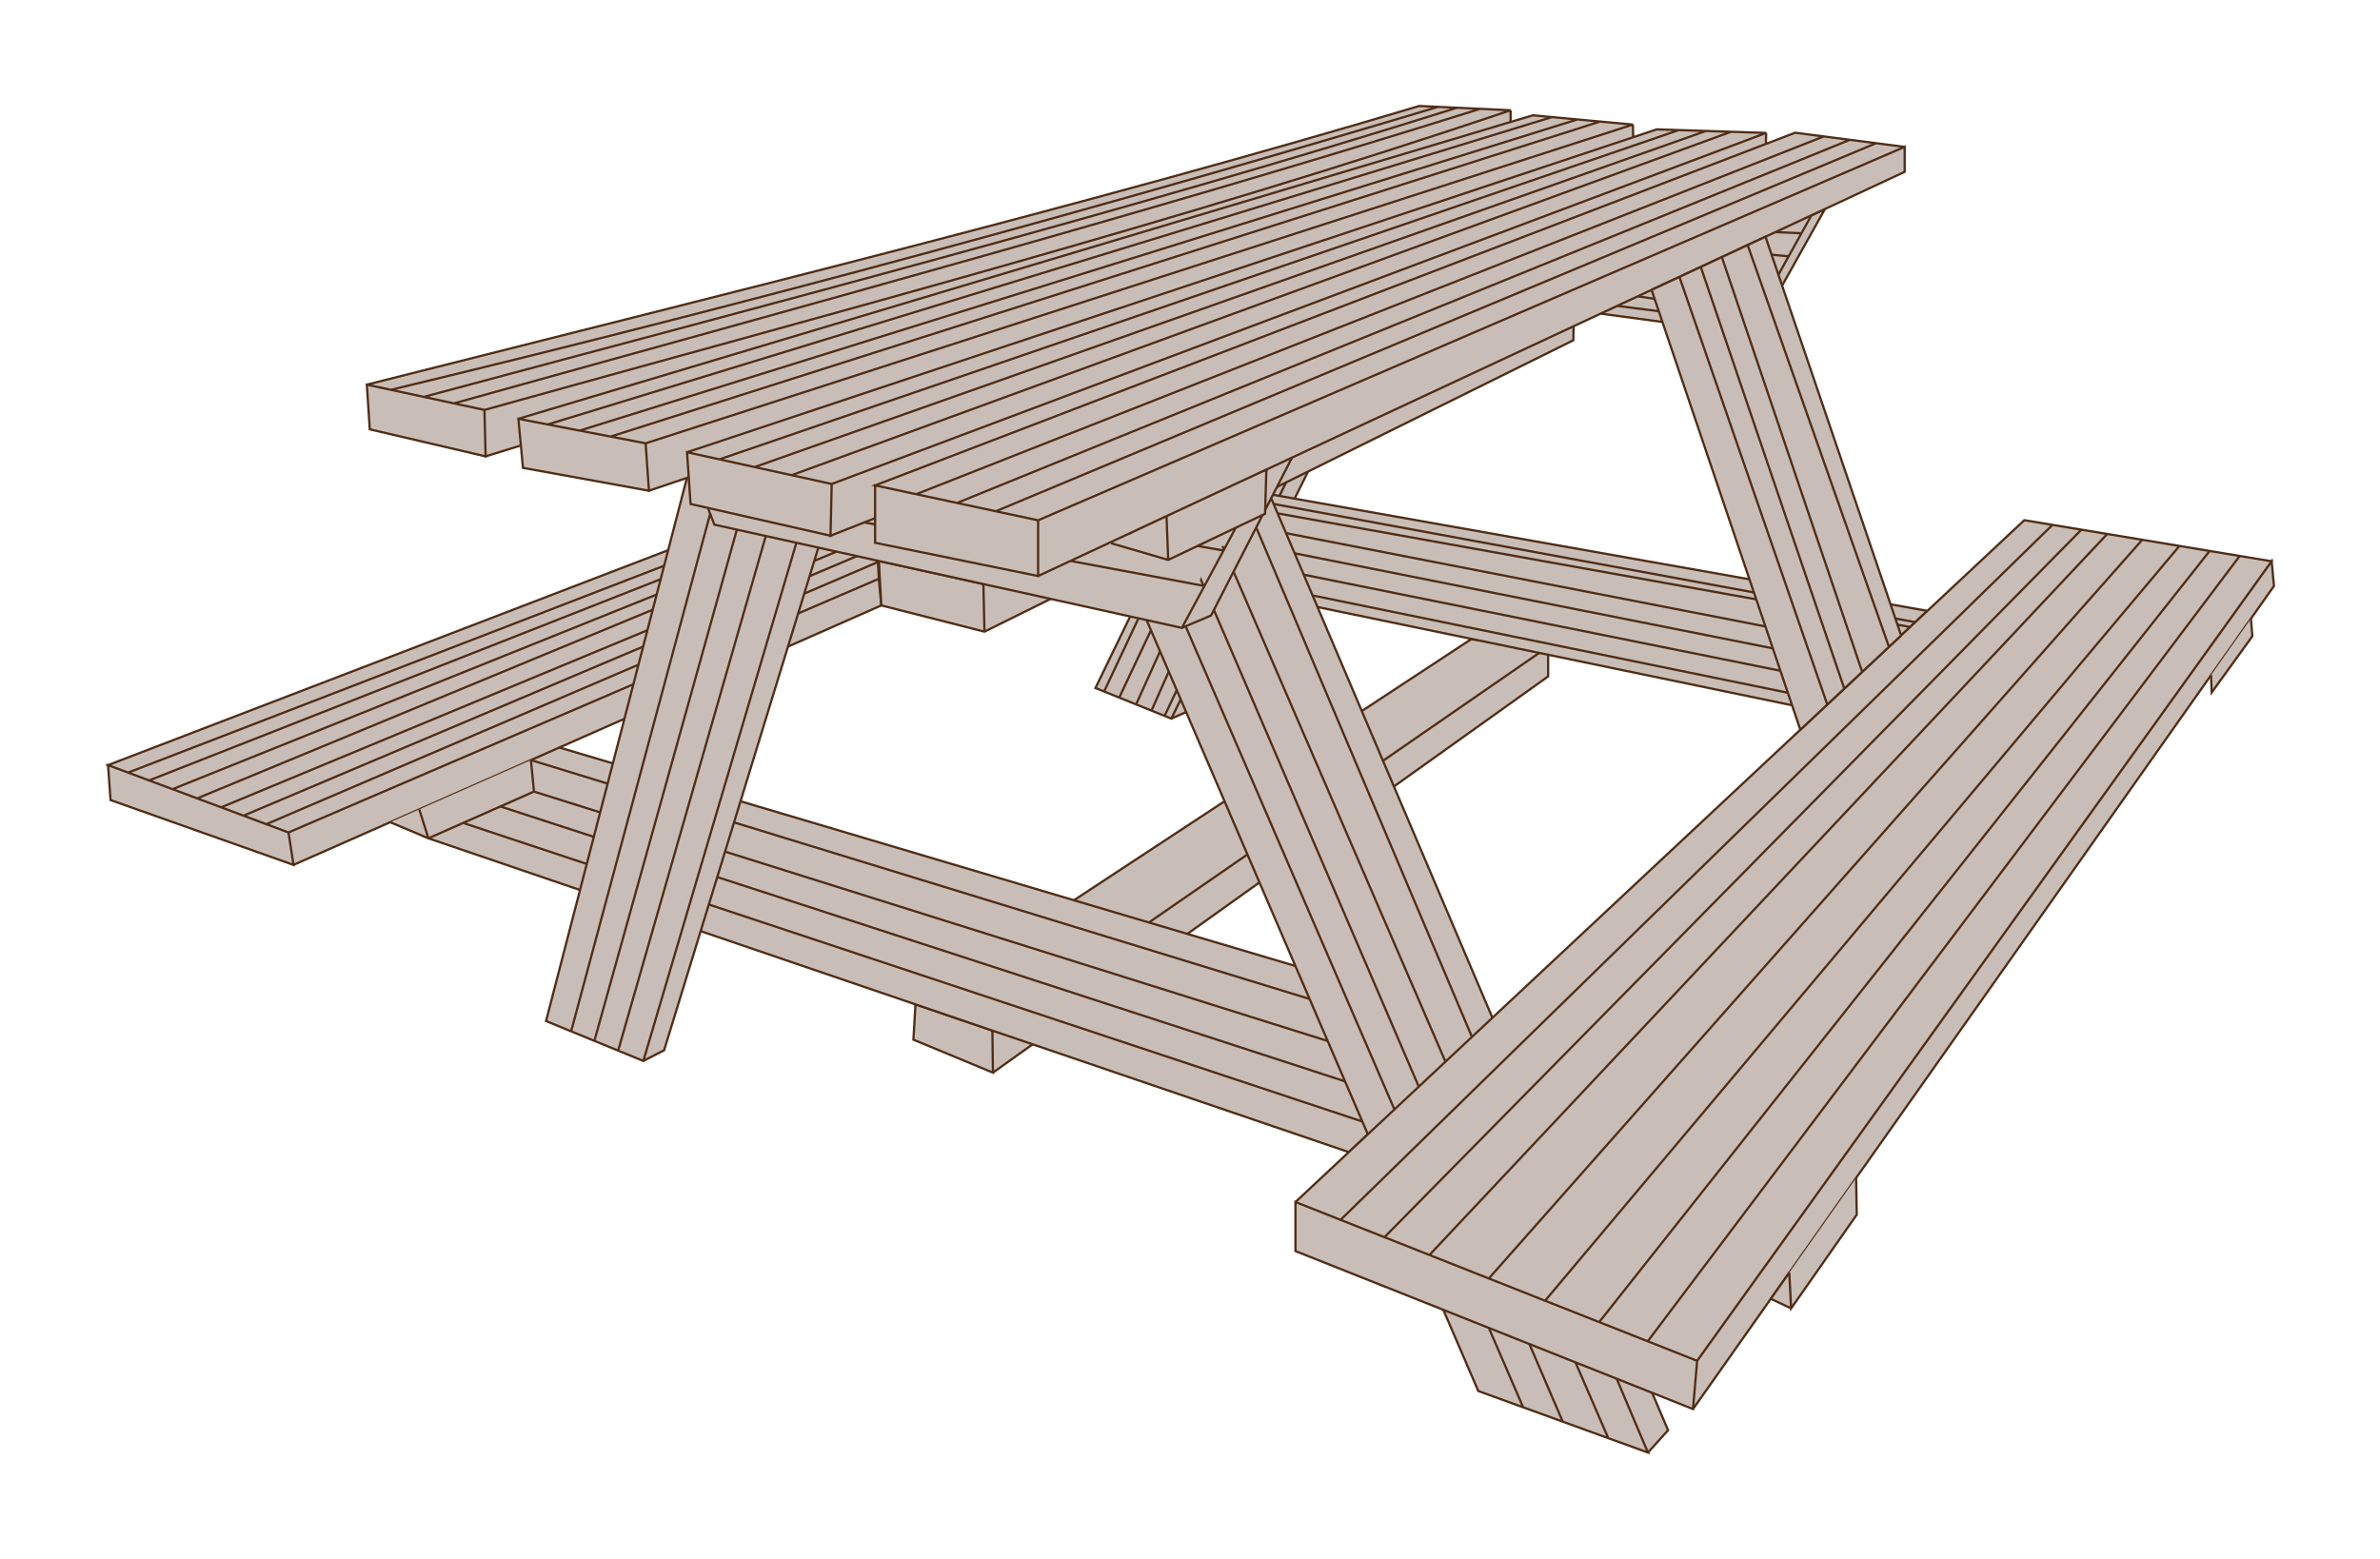 <?xml version="1.0" encoding="UTF-8" standalone="no"?>
<!-- Created with Inkscape (http://www.inkscape.org/) -->

<svg
   width="279.335mm"
   height="183.058mm"
   viewBox="0 0 279.335 183.058"
   version="1.1"
   id="svg5"
   inkscape:version="1.1.2 (0a00cf5339, 2022-02-04)"
   sodipodi:docname="bench.svg"
   xmlns:inkscape="http://www.inkscape.org/namespaces/inkscape"
   xmlns:sodipodi="http://sodipodi.sourceforge.net/DTD/sodipodi-0.dtd"
   xmlns="http://www.w3.org/2000/svg"
   xmlns:svg="http://www.w3.org/2000/svg">
  <sodipodi:namedview
     id="namedview7"
     pagecolor="#ffffff"
     bordercolor="#666666"
     borderopacity="1.0"
     inkscape:pageshadow="2"
     inkscape:pageopacity="0.0"
     inkscape:pagecheckerboard="0"
     inkscape:document-units="mm"
     showgrid="false"
     inkscape:zoom="0.70710678"
     inkscape:cx="495.68185"
     inkscape:cy="316.78384"
     inkscape:window-width="1440"
     inkscape:window-height="831"
     inkscape:window-x="0"
     inkscape:window-y="0"
     inkscape:window-maximized="1"
     inkscape:current-layer="layer1"
     inkscape:snap-smooth-nodes="true"
     inkscape:snap-bbox="false"
     inkscape:snap-global="true"
     inkscape:snap-page="true" />
  <defs
     id="defs2" />
  <g
     inkscape:label="Layer 1"
     inkscape:groupmode="layer"
     id="layer1"
     transform="translate(2.461,-110.832)">
    <g
       id="g35135"
       style="display:inline">
      <path
         id="path29205"
         style="fill:#c8beb7;stroke:#502d16;stroke-width:0.265;stroke-miterlimit:4;stroke-dasharray:none"
         d="m 208.972,138.215 -5.226,-0.236 m 3.723,2.939 -3.696,-0.337 m -18.366,7.068 17.038,2.304 5.024,-9.035 1.503,-2.703 1.171,-2.106 m -22.795,10.635 4.878,0.626 m -2.463,-1.752 1.971,0.298 m 10.71,4.038 3.255,-3.798 6.028,-10.786 -1.585,0.739" />
      <path
         id="path24689"
         style="fill:#c8beb7;stroke:#502d16;stroke-width:0.265;stroke-miterlimit:4;stroke-dasharray:none"
         d="m 134.216,194.885 v 0 l 6.103,-12.921 m -7.633,12.291 4.787,-10.811 m -6.594,10.082 4.773,-10.575 m -6.754,9.776 5.161,-10.952 m -6.935,10.236 5.038,-10.729 m 2.854,13.914 2.141,-0.952 14.223,-28.699 -5.651,-1.149 -13.523,14.636 -6.096,12.569 1.014,0.409 1.774,0.716 1.982,0.8 1.806,0.729 2.33,0.941 14.164,-29.186"
         sodipodi:nodetypes="ccccccccccccccccccccccc" />
      <path
         id="path12824"
         style="display:inline;fill:#c8beb7;stroke:#502d16;stroke-width:0.265;stroke-miterlimit:4;stroke-dasharray:none"
         d="m 114.015,231.82 0.062,4.935 -9.332,-3.87 0.243,-4.144 m 9.089,8.014 65.162,-46.514 v -3.487 l -65.224,45.066 m 65.224,-45.066 -9.06,-0.867 -65.19,42.855 9.027,3.078"
         sodipodi:nodetypes="cccccccccccc" />
      <path
         id="path11736"
         style="fill:#c8beb7;stroke:#502d16;stroke-width:0.265;stroke-miterlimit:4;stroke-dasharray:none"
         d="m 60.208,203.759 105.45,33.145 m -3.341,3.126 -106.055,-34.524 m -4.364,1.933 107.196,35.607 M 59.85,200.062 169.18,233.61 M 47.819,209.246 l 57.169,19.496 9.027,3.078 41.831,14.265 16.216,-15.173 m 0,0 -114.294,-33.936 -9.949,12.27"
         sodipodi:nodetypes="cccccccccccccccc" />
      <path
         id="path16620"
         style="fill:#c8beb7;stroke:#502d16;stroke-width:0.265;stroke-miterlimit:4;stroke-dasharray:none"
         d="m 207.373,192.157 -62.633,-12.826 m 61.76,10.246 -65.194,-13.143 m 64.304,10.513 -63.124,-12.552 m 62.254,9.98 -61.181,-11.911 m 78.17,11.975 -87.032,-15.637 m 87.639,15.069 -81.435,-15.001 m 82.851,13.676 -85.519,-15.172 m 85.519,15.172 -3.084,2.886 -12.799,8.196 -63.344,-13.116 -6.292,-13.138" />
      <path
         id="path7902"
         style="display:inline;fill:#c8beb7;stroke:#502d16;stroke-width:0.265;stroke-miterlimit:4;stroke-dasharray:none"
         d="M 12.58,201.533 77.562,176.445 M 15.042,202.452 99.372,169.268 M 17.792,203.478 96.335,171.89 M 20.682,204.557 98.544,172.304 m -75.041,33.306 77.802,-32.339 m -75.18,33.318 78.472,-33.215 m -75.796,34.214 74.968,-32.144 m -71.782,36.921 11.352,-5.012 3.408,-1.505 13.104,-5.786 3.381,-1.493 37.743,-16.665 -0.293,-3.123 -69.281,29.778 m 0.586,3.807 -21.474,-7.613 -0.293,-4.1 2.36,0.881 2.462,0.919 2.751,1.027 2.89,1.079 2.82,1.053 2.622,0.979 2.676,0.999 2.601,0.971 z m 68.695,-33.584 -0.619,-12.612 -89.842,34.483 21.181,7.906"
         sodipodi:nodetypes="ccccccccccccccccccccccccccccccccccccc" />
      <path
         id="path12383"
         style="fill:#c8beb7;stroke:#502d16;stroke-width:0.265;stroke-miterlimit:4;stroke-dasharray:none"
         d="m 112.959,179.398 0.12,5.587 m 69.147,-35.852 -0.028,1.645 -69.12,34.207 -12.104,-3.081 -0.286,-5.215 12.27,2.709" />
      <path
         id="path8466"
         style="display:inline;fill:#c8beb7;stroke:#502d16;stroke-width:0.265;stroke-miterlimit:4;stroke-dasharray:none"
         d="m 190.954,281.356 2.363,-2.619 -47.502,-111.571 -2.68,1.224 m 43.161,111.277 -45.276,-104.727 M 180.954,277.728 137.853,177.414 m 38.453,98.628 -42.145,-97.55 m 56.792,102.863 -4.659,-1.69 -5.341,-1.937 -4.648,-1.686 -5.264,-1.91 -41.008,-95.337 13.099,-10.406 z" />
      <path
         id="path23775"
         style="fill:#c8beb7;stroke:#502d16;stroke-width:0.265;stroke-miterlimit:4;stroke-dasharray:none"
         d="m 73.044,235.383 2.438,-1.255 19.534,-63.661 -1.134,-5.645 M 70.088,234.17 89.321,167.116 M 67.299,233.026 85.874,166.37 m -21.303,65.536 17.776,-66.191 m -20.722,64.982 2.947,1.209 2.728,1.119 2.789,1.144 2.956,1.213 20.838,-70.561 -14.662,-1.978 z" />
      <path
         id="path9139"
         style="display:inline;fill:#c8beb7;stroke:#502d16;stroke-width:0.265;stroke-miterlimit:4;stroke-dasharray:none"
         d="m 141.139,175.461 -50.693,-8.894 m 48.454,13.056 -55.965,-10.461 m 53.319,15.38 -15.367,-3.393 -7.928,-1.751 -12.27,-2.709 -19.305,-4.263 -2.635,-6.833 67.417,0.526 -5.026,9.342 -2.239,4.162 z m 0,0 3.425,-1.455 9.504,-18.538 -5.807,0.994"
         sodipodi:nodetypes="ccccccccccccccccc" />
      <path
         id="path6021"
         style="fill:#c8beb7;stroke:#502d16;stroke-width:0.265;stroke-miterlimit:4;stroke-dasharray:none"
         d="m 134.647,176.563 -0.195,-5.076 m -6.491,3.123 6.686,1.952 11.371,-5.417 0.146,-5.027" />
      <path
         id="path5739"
         style="fill:#c8beb7;stroke:#502d16;stroke-width:0.265;stroke-miterlimit:4;stroke-dasharray:none"
         d="m 171.26,123.608 c -38.305,12.052 -79.702,23.221 -120.442,34.578 M 166.331,123.376 C 127.114,135.151 86.311,146.291 43.414,156.594 M 40.595,155.988 C 82.236,145.455 124.236,135.209 164.122,123.273 l 2.209,0.104 2.219,0.104 2.71,0.127 3.576,0.168 c -38.549,13.058 -79.813,23.852 -120.438,35.18 m -13.459,2.278 -0.345,-5.245 2.82,0.606 3.864,0.831 3.539,0.761 3.58,0.77 0.138,5.452 z m 133.896,-37.458 0.005,3.286 -120.305,37.347 -0.138,-5.452 M 168.551,123.48 C 130.21,135.577 88.415,146.377 47.279,157.425 l -3.864,-0.831" />
      <path
         id="path4149"
         style="fill:#c8beb7;stroke:#502d16;stroke-width:0.265;stroke-miterlimit:4;stroke-dasharray:none"
         d="M 185.349,125.1 69.211,162.086 m -3.642,-0.702 117.108,-36.531 m -2.981,-0.276 -117.868,36.085 m -3.448,-0.665 119.071,-35.628 2.245,0.208 2.981,0.276 2.673,0.247 3.839,0.355 -115.875,37.422 m -14.397,2.879 -0.537,-5.759 3.448,0.665 3.741,0.721 3.642,0.702 4.102,0.791 0.39,5.564 z m 130.272,-40.302 0.085,3.885 -115.569,39.101 -0.39,-5.564" />
      <path
         id="path3229"
         style="display:inline;fill:#c8beb7;stroke:#502d16;stroke-width:0.265;stroke-miterlimit:4;stroke-dasharray:none"
         d="M 90.451,166.618 200.702,126.3 m -2.929,-0.095 -111.666,39.459 M 81.98,164.758 194.575,126.103 m -116.401,37.82 113.817,-37.904 2.583,0.083 3.199,0.103 2.929,0.095 4.127,0.133 L 95.153,167.65 m -0.138,6.074 -16.426,-3.727 -0.414,-6.074 3.806,0.835 4.127,0.906 4.343,0.953 4.702,1.032 z m 109.814,-47.29 -0.096,3.957 -109.719,43.333 0.138,-6.074" />
      <path
         id="path1066"
         style="fill:#c8beb7;stroke:#502d16;stroke-width:0.265px;stroke-linecap:butt;stroke-linejoin:miter;stroke-opacity:1"
         d="m 114.415,170.852 103.318,-43.21 m -3.074,-0.397 -104.794,42.632 m -4.793,-1.027 106.513,-42.001 m -92.208,51.606 29.805,-13.906 33.043,-15.416 c 1.06,-0.495 2.121,-0.989 3.181,-1.484 l 1.942,-0.906 2.415,-1.127 1.616,-0.754 c 0.297,-0.139 0.594,-0.277 0.891,-0.416 0.793,-0.37 1.585,-0.74 2.378,-1.109 l 2.507,-1.17 2.474,-1.154 2.42,-1.129 0.608,-0.284 2.094,-0.977 5.393,-2.516 1.585,-0.739 9.359,-4.366 v -2.928 l -101.709,43.841 m 0,6.54 -19.131,-3.904 v -6.735 l 4.827,1.034 4.793,1.027 4.549,0.975 4.962,1.063 z m 101.709,-50.38 -3.353,-0.433 -3.074,-0.397 -3.074,-0.397 -3.359,-0.433 -107.981,41.4 19.131,4.1"
         sodipodi:nodetypes="cccccccccsccccccccsscccccccccccccccccccc" />
      <path
         id="path7137"
         style="display:inline;fill:#c8beb7;stroke:#502d16;stroke-width:0.265;stroke-miterlimit:4;stroke-dasharray:none"
         d="M 260.408,176.101 190.927,268.295 m -5.697,-2.253 71.652,-90.527 m -3.548,-0.589 -74.453,88.605 m -6.602,-2.611 76.69,-86.719 m -4.108,-0.682 -79.554,84.644 m -5.28,-2.088 81.801,-83.06 m -3.392,-0.563 -83.558,81.587 m 41.362,22.21 9.135,-12.944 2.167,-3.07 7.845,-11.117 41.656,-59.026 4.685,-6.639 2.704,-3.832 -0.276,-2.899 -67.428,93.865 m -47.144,-12.884 v -5.759 l 5.295,2.094 5.148,2.036 5.28,2.088 6.972,2.757 6.602,2.611 6.35,2.511 5.697,2.253 5.801,2.294 -0.488,5.661 z m 0,-5.759 6.263,-5.861 3.248,-3.039 3.223,-3.015 3.341,-3.126 3.521,-3.295 2.883,-2.698 36.778,-34.413 1.193,-1.117 1.968,-1.842 1.995,-1.867 2.102,-1.967 2.136,-1.999 1.004,-0.939 1.428,-1.336 c 0.354,-0.331 0.708,-0.662 1.061,-0.993 0.202,-0.189 0.404,-0.378 0.607,-0.568 0.472,-0.442 0.944,-0.883 1.416,-1.325 l 11.375,-10.644 3.307,0.549 3.392,0.563 3.033,0.504 4.108,0.682 4.365,0.725 3.548,0.589 3.526,0.586 3.747,0.622 -67.428,93.865"
         sodipodi:nodetypes="ccccccccccccccccccccccccccssccccccccccccccccccccccccccccccccccc" />
      <path
         id="path9625"
         style="fill:#c8beb7;stroke:#502d16;stroke-width:0.265;stroke-miterlimit:4;stroke-dasharray:none"
         d="m 47.819,209.246 -1.073,-3.398 m -3.408,1.505 4.481,1.894 4.079,-1.807 4.364,-1.933 3.946,-1.748 -0.358,-3.697"
         sodipodi:nodetypes="cccccccc" />
      <path
         id="path13170"
         style="fill:#c8beb7;stroke:#502d16;stroke-width:0.265;stroke-miterlimit:4;stroke-dasharray:none"
         d="m 215.386,249.119 0.074,4.313 -7.701,10.999 -0.218,-4.195 m 0.218,4.195 -2.385,-1.125 2.167,-3.07" />
      <path
         id="path14537"
         style="fill:#c8beb7;stroke:#502d16;stroke-width:0.265;stroke-miterlimit:4;stroke-dasharray:none"
         d="m 194.648,143.338 17.355,50.203 m 1.995,-1.867 -16.843,-49.506 m 2.474,-1.154 16.472,48.693 m -13.444,-50.105 16.584,47.167 m 1.428,-1.336 -0.433,-1.273 -1.041,-3.062 -12.982,-38.171 -1.463,-4.301 -13.371,6.238 m 0,0 0.356,1.052 0.492,1.454 0.357,1.057 12.157,35.95 0.87,2.572 0.889,2.63 0.872,2.58 0.497,1.471 0.971,2.871 11.828,-11.067"
         sodipodi:nodetypes="ccccccccccccccccccccccccc" />
      <path
         style="fill:#c8beb7;stroke:#502d16;stroke-width:0.265;stroke-miterlimit:4;stroke-dasharray:none"
         d="m 257.042,190.093 0.076,2.029 4.775,-6.599 -0.166,-2.069"
         id="path27268"
         sodipodi:nodetypes="cccc" />
    </g>
  </g>
</svg>
